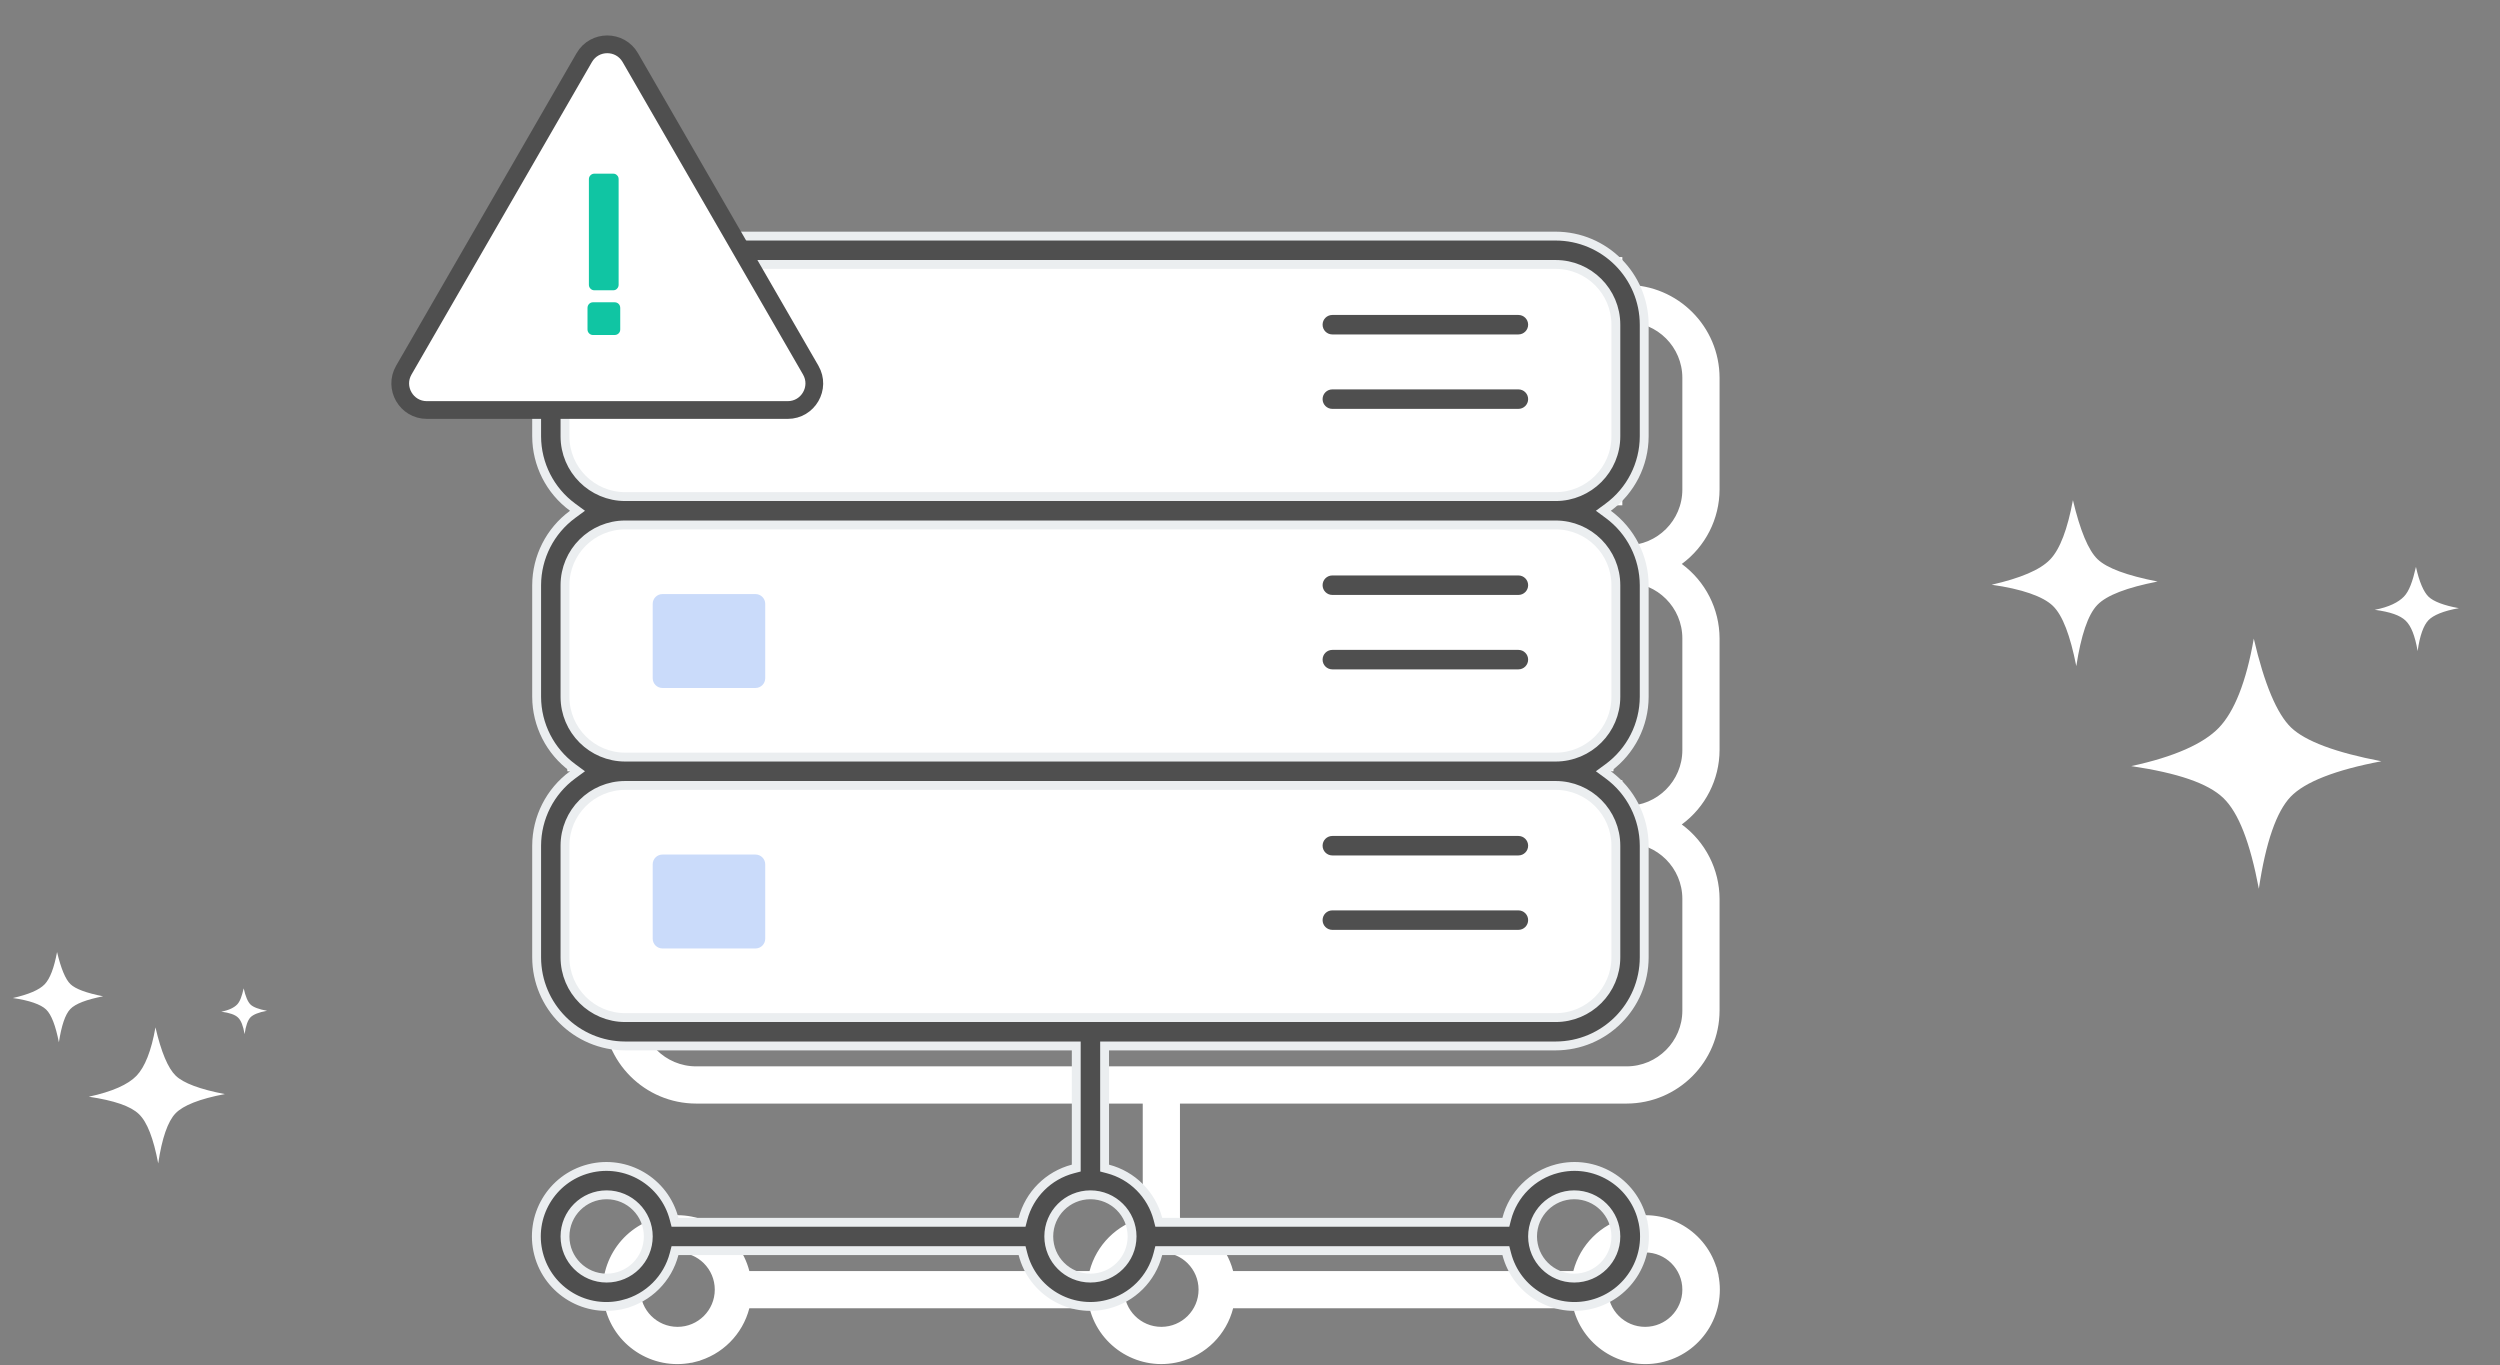 <svg width="282" height="154" viewBox="0 0 282 154" fill="none" xmlns="http://www.w3.org/2000/svg">
<rect x="0" y="0" width="282" height="154" fill="#808080" stroke="none"/>
<rect x="64" y="29" width="119" height="28" fill="white"/>
<rect x="64" y="58" width="118" height="29" fill="white"/>
<rect x="64" y="88" width="119" height="27" fill="white"/>
<path d="M177.473 143.873H177.861L177.957 143.498C178.675 140.717 180.847 138.545 183.628 137.827C187.851 136.737 192.157 139.276 193.247 143.498L193.731 143.373L193.247 143.498C194.337 147.72 191.799 152.026 187.576 153.117C183.354 154.207 179.048 151.668 177.958 147.446L177.861 147.071H177.474H139.098H138.709L138.613 147.447C137.903 150.236 135.726 152.413 132.938 153.123C128.733 154.193 124.457 151.652 123.387 147.447L123.291 147.071H122.903H84.527H84.139L84.042 147.446C83.324 150.227 81.153 152.399 78.371 153.117L78.496 153.601L78.371 153.117C74.149 154.207 69.843 151.668 68.753 147.446C67.663 143.223 70.202 138.917 74.424 137.827C78.646 136.737 82.952 139.276 84.042 143.498L84.139 143.873H84.527H122.903H123.289L123.386 143.499C124.109 140.737 126.265 138.58 129.028 137.858L129.401 137.76V137.374V124.483V123.983H128.901H78.528C73.011 123.976 68.54 119.505 68.534 113.988V101.396C68.543 98.238 70.049 95.273 72.593 93.402L73.141 92.999L72.593 92.597C70.049 90.726 68.543 87.761 68.534 84.603V72.011C68.543 68.854 70.049 65.888 72.593 64.018L73.141 63.615L72.593 63.212C70.049 61.342 68.543 58.376 68.534 55.219V42.627C68.54 37.109 73.011 32.639 78.528 32.632H183.472C188.989 32.639 193.46 37.11 193.467 42.627V55.218C193.458 58.376 191.952 61.342 189.408 63.212L188.86 63.615L189.408 64.018C191.952 65.888 193.458 68.854 193.467 72.012V84.603C193.458 87.76 191.952 90.726 189.408 92.597L188.86 92.999L189.408 93.402C191.952 95.273 193.458 98.239 193.467 101.396V113.988C193.46 119.505 188.989 123.976 183.472 123.983H133.099H132.599V124.483V137.374V137.76L132.972 137.858C135.735 138.58 137.892 140.737 138.614 143.499L138.711 143.873H139.098H177.473ZM71.731 145.472C71.731 148.066 73.834 150.169 76.429 150.169C79.023 150.169 81.127 148.066 81.127 145.472C81.127 142.877 79.024 140.774 76.429 140.774C73.834 140.774 71.731 142.877 71.731 145.472ZM71.731 42.626V55.22C71.731 58.973 74.774 62.016 78.528 62.016H183.472C187.226 62.016 190.269 58.973 190.269 55.22V42.626C190.269 38.873 187.226 35.83 183.472 35.83H78.528C74.774 35.83 71.731 38.873 71.731 42.626ZM71.731 72.011V84.604C71.731 88.358 74.774 91.401 78.528 91.401H183.472C187.226 91.401 190.269 88.358 190.269 84.604V72.011C190.269 68.257 187.226 65.214 183.472 65.214H78.528C74.774 65.214 71.731 68.257 71.731 72.011ZM71.731 113.988C71.731 117.742 74.774 120.785 78.528 120.785H183.472C187.226 120.785 190.269 117.742 190.269 113.988V101.395C190.269 97.641 187.226 94.598 183.472 94.598H78.528C74.774 94.598 71.731 97.641 71.731 101.395V113.988ZM126.302 145.472C126.302 148.066 128.405 150.169 131 150.169C133.594 150.169 135.698 148.066 135.698 145.472C135.698 142.877 133.595 140.774 131 140.774C128.405 140.774 126.302 142.877 126.302 145.472ZM180.873 145.472C180.873 148.066 182.976 150.169 185.571 150.169C188.165 150.169 190.269 148.066 190.269 145.472C190.269 142.877 188.166 140.774 185.571 140.774C182.976 140.774 180.873 142.877 180.873 145.472Z" fill="white" stroke="white"/>
<path d="M91.119 51.522H91.619V51.022V46.824V46.324H91.119H84.823H84.323V46.824V51.022V51.522H84.823H91.119ZM82.724 43.126H93.218C94.101 43.126 94.817 43.842 94.817 44.725V53.12C94.817 54.003 94.101 54.719 93.218 54.719H82.724C81.841 54.719 81.125 54.003 81.125 53.12V44.725C81.125 43.842 81.841 43.126 82.724 43.126Z" fill="white" stroke="white"/>
<path d="M91.119 80.906H91.619V80.406V76.209V75.709H91.119H84.823H84.323V76.209V80.406V80.906H84.823H91.119ZM82.724 72.511H93.218C94.101 72.511 94.817 73.227 94.817 74.11V82.505C94.817 83.388 94.101 84.104 93.218 84.104H82.724C81.841 84.104 81.125 83.388 81.125 82.505V74.11C81.125 73.227 81.841 72.511 82.724 72.511Z" fill="white" stroke="white"/>
<path d="M91.119 110.29H91.619V109.79V105.592V105.092H91.119H84.823H84.323V105.592V109.79V110.29H84.823H91.119ZM82.724 101.895H93.218C94.101 101.895 94.817 102.61 94.817 103.493V111.889C94.817 112.772 94.101 113.488 93.218 113.488H82.724C81.841 113.488 81.125 112.772 81.125 111.889V103.493C81.125 102.61 81.841 101.895 82.724 101.895Z" fill="white" stroke="white"/>
<path d="M158.286 41.027H179.275C180.158 41.027 180.874 41.743 180.874 42.626C180.874 43.509 180.158 44.225 179.275 44.225H158.286C157.403 44.225 156.688 43.509 156.688 42.626C156.688 41.743 157.403 41.027 158.286 41.027Z" fill="white" stroke="white"/>
<path d="M158.286 49.423H179.275C180.158 49.423 180.874 50.139 180.874 51.022C180.874 51.905 180.158 52.621 179.275 52.621H158.286C157.403 52.621 156.688 51.905 156.688 51.022C156.688 50.139 157.403 49.423 158.286 49.423Z" fill="white" stroke="white"/>
<path d="M158.286 70.411H179.275C180.158 70.411 180.874 71.127 180.874 72.01C180.874 72.893 180.158 73.609 179.275 73.609H158.286C157.403 73.609 156.688 72.893 156.688 72.01C156.688 71.127 157.403 70.411 158.286 70.411Z" fill="white" stroke="white"/>
<path d="M158.286 78.808H179.275C180.158 78.808 180.874 79.523 180.874 80.406C180.874 81.29 180.158 82.005 179.275 82.005H158.286C157.403 82.005 156.688 81.29 156.688 80.406C156.688 79.523 157.403 78.808 158.286 78.808Z" fill="white" stroke="white"/>
<path d="M158.286 99.796H179.275C180.158 99.796 180.874 100.512 180.874 101.395C180.874 102.278 180.158 102.994 179.275 102.994H158.286C157.403 102.994 156.688 102.278 156.688 101.395C156.688 100.512 157.403 99.796 158.286 99.796Z" fill="white" stroke="white"/>
<path d="M158.286 108.191H179.275C180.158 108.191 180.874 108.907 180.874 109.79C180.874 110.673 180.158 111.389 179.275 111.389H158.286C157.403 111.389 156.688 110.673 156.688 109.79C156.688 108.907 157.403 108.191 158.286 108.191Z" fill="white" stroke="white"/>
<path d="M169.473 137.873H169.861L169.957 137.498C170.675 134.717 172.847 132.545 175.628 131.827C179.851 130.737 184.157 133.276 185.247 137.498L185.731 137.373L185.247 137.498C186.337 141.72 183.799 146.026 179.576 147.117C175.354 148.207 171.048 145.668 169.958 141.446L169.861 141.071H169.474H131.098H130.709L130.613 141.447C129.903 144.236 127.726 146.413 124.938 147.123C120.733 148.193 116.457 145.652 115.387 141.447L115.291 141.071H114.903H76.527H76.139L76.042 141.446C75.324 144.227 73.153 146.399 70.371 147.117L70.496 147.601L70.371 147.117C66.149 148.207 61.843 145.668 60.753 141.446C59.663 137.223 62.202 132.917 66.424 131.827C70.646 130.737 74.952 133.276 76.042 137.498L76.139 137.873H76.527H114.903H115.289L115.386 137.499C116.109 134.737 118.265 132.58 121.028 131.858L121.401 131.76V131.374V118.483V117.983H120.901H70.528C65.011 117.976 60.54 113.505 60.533 107.988V95.396C60.542 92.238 62.049 89.273 64.593 87.402L65.141 86.999L64.593 86.597C62.049 84.726 60.542 81.761 60.533 78.603V66.011C60.542 62.854 62.049 59.888 64.593 58.018L65.141 57.615L64.593 57.212C62.049 55.342 60.542 52.376 60.533 49.219V36.627C60.54 31.11 65.011 26.639 70.528 26.632H175.472C180.989 26.639 185.46 31.11 185.467 36.627V49.218C185.458 52.376 183.952 55.342 181.408 57.212L180.86 57.615L181.408 58.018C183.952 59.888 185.458 62.854 185.467 66.012V78.603C185.458 81.76 183.952 84.726 181.408 86.597L180.86 86.999L181.408 87.402C183.952 89.273 185.458 92.239 185.467 95.396V107.988C185.46 113.505 180.989 117.976 175.472 117.983H125.099H124.599V118.483V131.374V131.76L124.972 131.858C127.735 132.58 129.892 134.737 130.614 137.499L130.711 137.873H131.098H169.473ZM63.731 139.472C63.731 142.066 65.834 144.169 68.429 144.169C71.023 144.169 73.127 142.066 73.127 139.472C73.127 136.877 71.024 134.774 68.429 134.774C65.834 134.774 63.731 136.877 63.731 139.472ZM63.731 36.626V49.22C63.731 52.973 66.774 56.016 70.528 56.016H175.472C179.226 56.016 182.269 52.973 182.269 49.22V36.626C182.269 32.873 179.226 29.83 175.472 29.83H70.528C66.774 29.83 63.731 32.873 63.731 36.626ZM63.731 66.011V78.604C63.731 82.358 66.774 85.401 70.528 85.401H175.472C179.226 85.401 182.269 82.358 182.269 78.604V66.011C182.269 62.257 179.226 59.214 175.472 59.214H70.528C66.774 59.214 63.731 62.257 63.731 66.011ZM63.731 107.988C63.731 111.742 66.774 114.785 70.528 114.785H175.472C179.226 114.785 182.269 111.742 182.269 107.988V95.395C182.269 91.641 179.226 88.598 175.472 88.598H70.528C66.774 88.598 63.731 91.641 63.731 95.395V107.988ZM118.302 139.472C118.302 142.066 120.405 144.169 123 144.169C125.594 144.169 127.698 142.066 127.698 139.472C127.698 136.877 125.595 134.774 123 134.774C120.405 134.774 118.302 136.877 118.302 139.472ZM172.873 139.472C172.873 142.066 174.976 144.169 177.571 144.169C180.165 144.169 182.269 142.066 182.269 139.472C182.269 136.877 180.166 134.774 177.571 134.774C174.976 134.774 172.873 136.877 172.873 139.472Z" fill="#4F4F4F" stroke="#EBEEF0"/>
<path d="M74.724 66.511H85.218C86.101 66.511 86.817 67.227 86.817 68.11V76.505C86.817 77.388 86.101 78.104 85.218 78.104H74.724C73.841 78.104 73.125 77.388 73.125 76.505V68.11C73.125 67.227 73.841 66.511 74.724 66.511Z" fill="#CADBFA" stroke="white"/>
<path d="M74.724 95.894H85.218C86.101 95.894 86.817 96.61 86.817 97.493V105.889C86.817 106.772 86.101 107.488 85.218 107.488H74.724C73.841 107.488 73.125 106.772 73.125 105.889V97.493C73.125 96.61 73.841 95.894 74.724 95.894Z" fill="#CADBFA" stroke="white"/>
<path d="M150.286 35.027H171.275C172.158 35.027 172.874 35.743 172.874 36.626C172.874 37.509 172.158 38.225 171.275 38.225H150.286C149.403 38.225 148.688 37.509 148.688 36.626C148.688 35.743 149.403 35.027 150.286 35.027Z" fill="#4F4F4F" stroke="white"/>
<path d="M150.286 43.423H171.275C172.158 43.423 172.874 44.139 172.874 45.022C172.874 45.905 172.158 46.621 171.275 46.621H150.286C149.403 46.621 148.688 45.905 148.688 45.022C148.688 44.139 149.403 43.423 150.286 43.423Z" fill="#4F4F4F" stroke="white"/>
<path d="M150.286 64.411H171.275C172.158 64.411 172.874 65.127 172.874 66.01C172.874 66.893 172.158 67.609 171.275 67.609H150.286C149.403 67.609 148.688 66.893 148.688 66.01C148.688 65.127 149.403 64.411 150.286 64.411Z" fill="#4F4F4F" stroke="white"/>
<path d="M150.286 72.808H171.275C172.158 72.808 172.874 73.523 172.874 74.406C172.874 75.29 172.158 76.005 171.275 76.005H150.286C149.403 76.005 148.688 75.29 148.688 74.406C148.688 73.523 149.403 72.808 150.286 72.808Z" fill="#4F4F4F" stroke="white"/>
<path d="M150.286 93.796H171.275C172.158 93.796 172.874 94.512 172.874 95.395C172.874 96.278 172.158 96.994 171.275 96.994H150.286C149.403 96.994 148.688 96.278 148.688 95.395C148.688 94.512 149.403 93.796 150.286 93.796Z" fill="#4F4F4F" stroke="white"/>
<path d="M150.286 102.191H171.275C172.158 102.191 172.874 102.907 172.874 103.79C172.874 104.673 172.158 105.389 171.275 105.389H150.286C149.403 105.389 148.688 104.673 148.688 103.79C148.688 102.907 149.403 102.191 150.286 102.191Z" fill="#4F4F4F" stroke="white"/>
<path fill-rule="evenodd" clip-rule="evenodd" d="M11.632 112.382C9.756 112.751 8.511 113.218 7.932 113.82C7.354 114.421 6.936 115.685 6.642 117.573C6.272 115.698 5.804 114.451 5.201 113.872C4.599 113.293 3.298 112.839 1.447 112.579C3.211 112.176 4.419 111.673 5.033 111.033C5.648 110.394 6.103 109.167 6.436 107.388C6.88 109.262 7.384 110.471 7.949 111.014C8.514 111.556 9.741 112.013 11.632 112.382ZM30.122 114.017C29.166 114.184 28.544 114.454 28.255 114.755C27.965 115.056 27.72 115.688 27.592 116.65C27.425 115.694 27.191 115.108 26.852 114.782C26.514 114.456 25.919 114.246 24.956 114.117C25.839 113.953 26.423 113.646 26.749 113.307C27.074 112.969 27.284 112.374 27.487 111.484C27.69 112.403 27.961 113.026 28.262 113.315C28.564 113.605 29.196 113.851 30.122 114.017ZM25.366 123.412C22.534 123.947 20.667 124.684 19.799 125.587C18.931 126.49 18.268 128.386 17.846 131.236C17.309 128.404 16.607 126.572 15.666 125.667C14.725 124.763 12.866 124.134 10.015 123.709C12.662 123.141 14.454 122.331 15.394 121.353C16.334 120.375 17.072 118.552 17.535 115.885C18.182 118.678 18.958 120.509 19.824 121.342C20.69 122.174 22.55 122.876 25.366 123.412Z" fill="white"/>
<path fill-rule="evenodd" clip-rule="evenodd" d="M243.376 65.597C239.929 66.274 237.64 67.132 236.577 68.239C235.513 69.345 234.746 71.667 234.206 75.138C233.525 71.69 232.665 69.4 231.558 68.336C230.45 67.272 228.059 66.436 224.657 65.959C227.898 65.218 230.119 64.293 231.248 63.117C232.378 61.942 233.214 59.687 233.827 56.418C234.643 59.863 235.57 62.084 236.608 63.081C237.646 64.079 239.902 64.918 243.376 65.597ZM277.363 68.602C275.605 68.908 274.461 69.405 273.93 69.958C273.398 70.511 272.947 71.673 272.711 73.442C272.404 71.684 271.975 70.606 271.352 70.008C270.73 69.409 269.636 69.023 267.867 68.786C269.489 68.483 270.564 67.92 271.162 67.297C271.76 66.675 272.145 65.582 272.519 63.947C272.892 65.635 273.39 66.779 273.944 67.311C274.497 67.844 275.66 68.296 277.363 68.602ZM268.62 85.87C263.416 86.853 259.983 88.209 258.388 89.868C256.793 91.527 255.574 95.011 254.798 100.251C253.811 95.045 252.521 91.678 250.791 90.015C249.061 88.352 245.646 87.197 240.405 86.416C245.269 85.372 248.564 83.884 250.292 82.086C252.019 80.288 253.376 76.938 254.227 72.036C255.417 77.169 256.842 80.534 258.433 82.064C260.025 83.594 263.444 84.885 268.62 85.87Z" fill="white"/>
<path d="M65.902 6.5C67.057 4.5 69.943 4.5 71.098 6.5L91.45 41.75C92.604 43.75 91.161 46.25 88.852 46.25H48.148C45.839 46.25 44.396 43.75 45.55 41.75L65.902 6.5Z" fill="white" stroke="#4F4F4F" stroke-width="2"/>
<path d="M67.051 32.745C66.877 32.745 66.73 32.684 66.609 32.563C66.487 32.442 66.427 32.294 66.427 32.121V20.213C66.427 20.04 66.487 19.892 66.609 19.771C66.73 19.65 66.877 19.589 67.051 19.589H69.157C69.347 19.589 69.495 19.65 69.599 19.771C69.72 19.875 69.781 20.022 69.781 20.213V32.121C69.781 32.294 69.72 32.442 69.599 32.563C69.495 32.684 69.347 32.745 69.157 32.745H67.051ZM66.895 37.789C66.722 37.789 66.574 37.728 66.453 37.607C66.332 37.486 66.271 37.338 66.271 37.165V34.747C66.271 34.556 66.332 34.4 66.453 34.279C66.574 34.158 66.722 34.097 66.895 34.097H69.313C69.504 34.097 69.659 34.158 69.781 34.279C69.902 34.4 69.963 34.556 69.963 34.747V37.165C69.963 37.338 69.902 37.486 69.781 37.607C69.659 37.728 69.504 37.789 69.313 37.789H66.895Z" fill="#10C5A3"/>
</svg>
